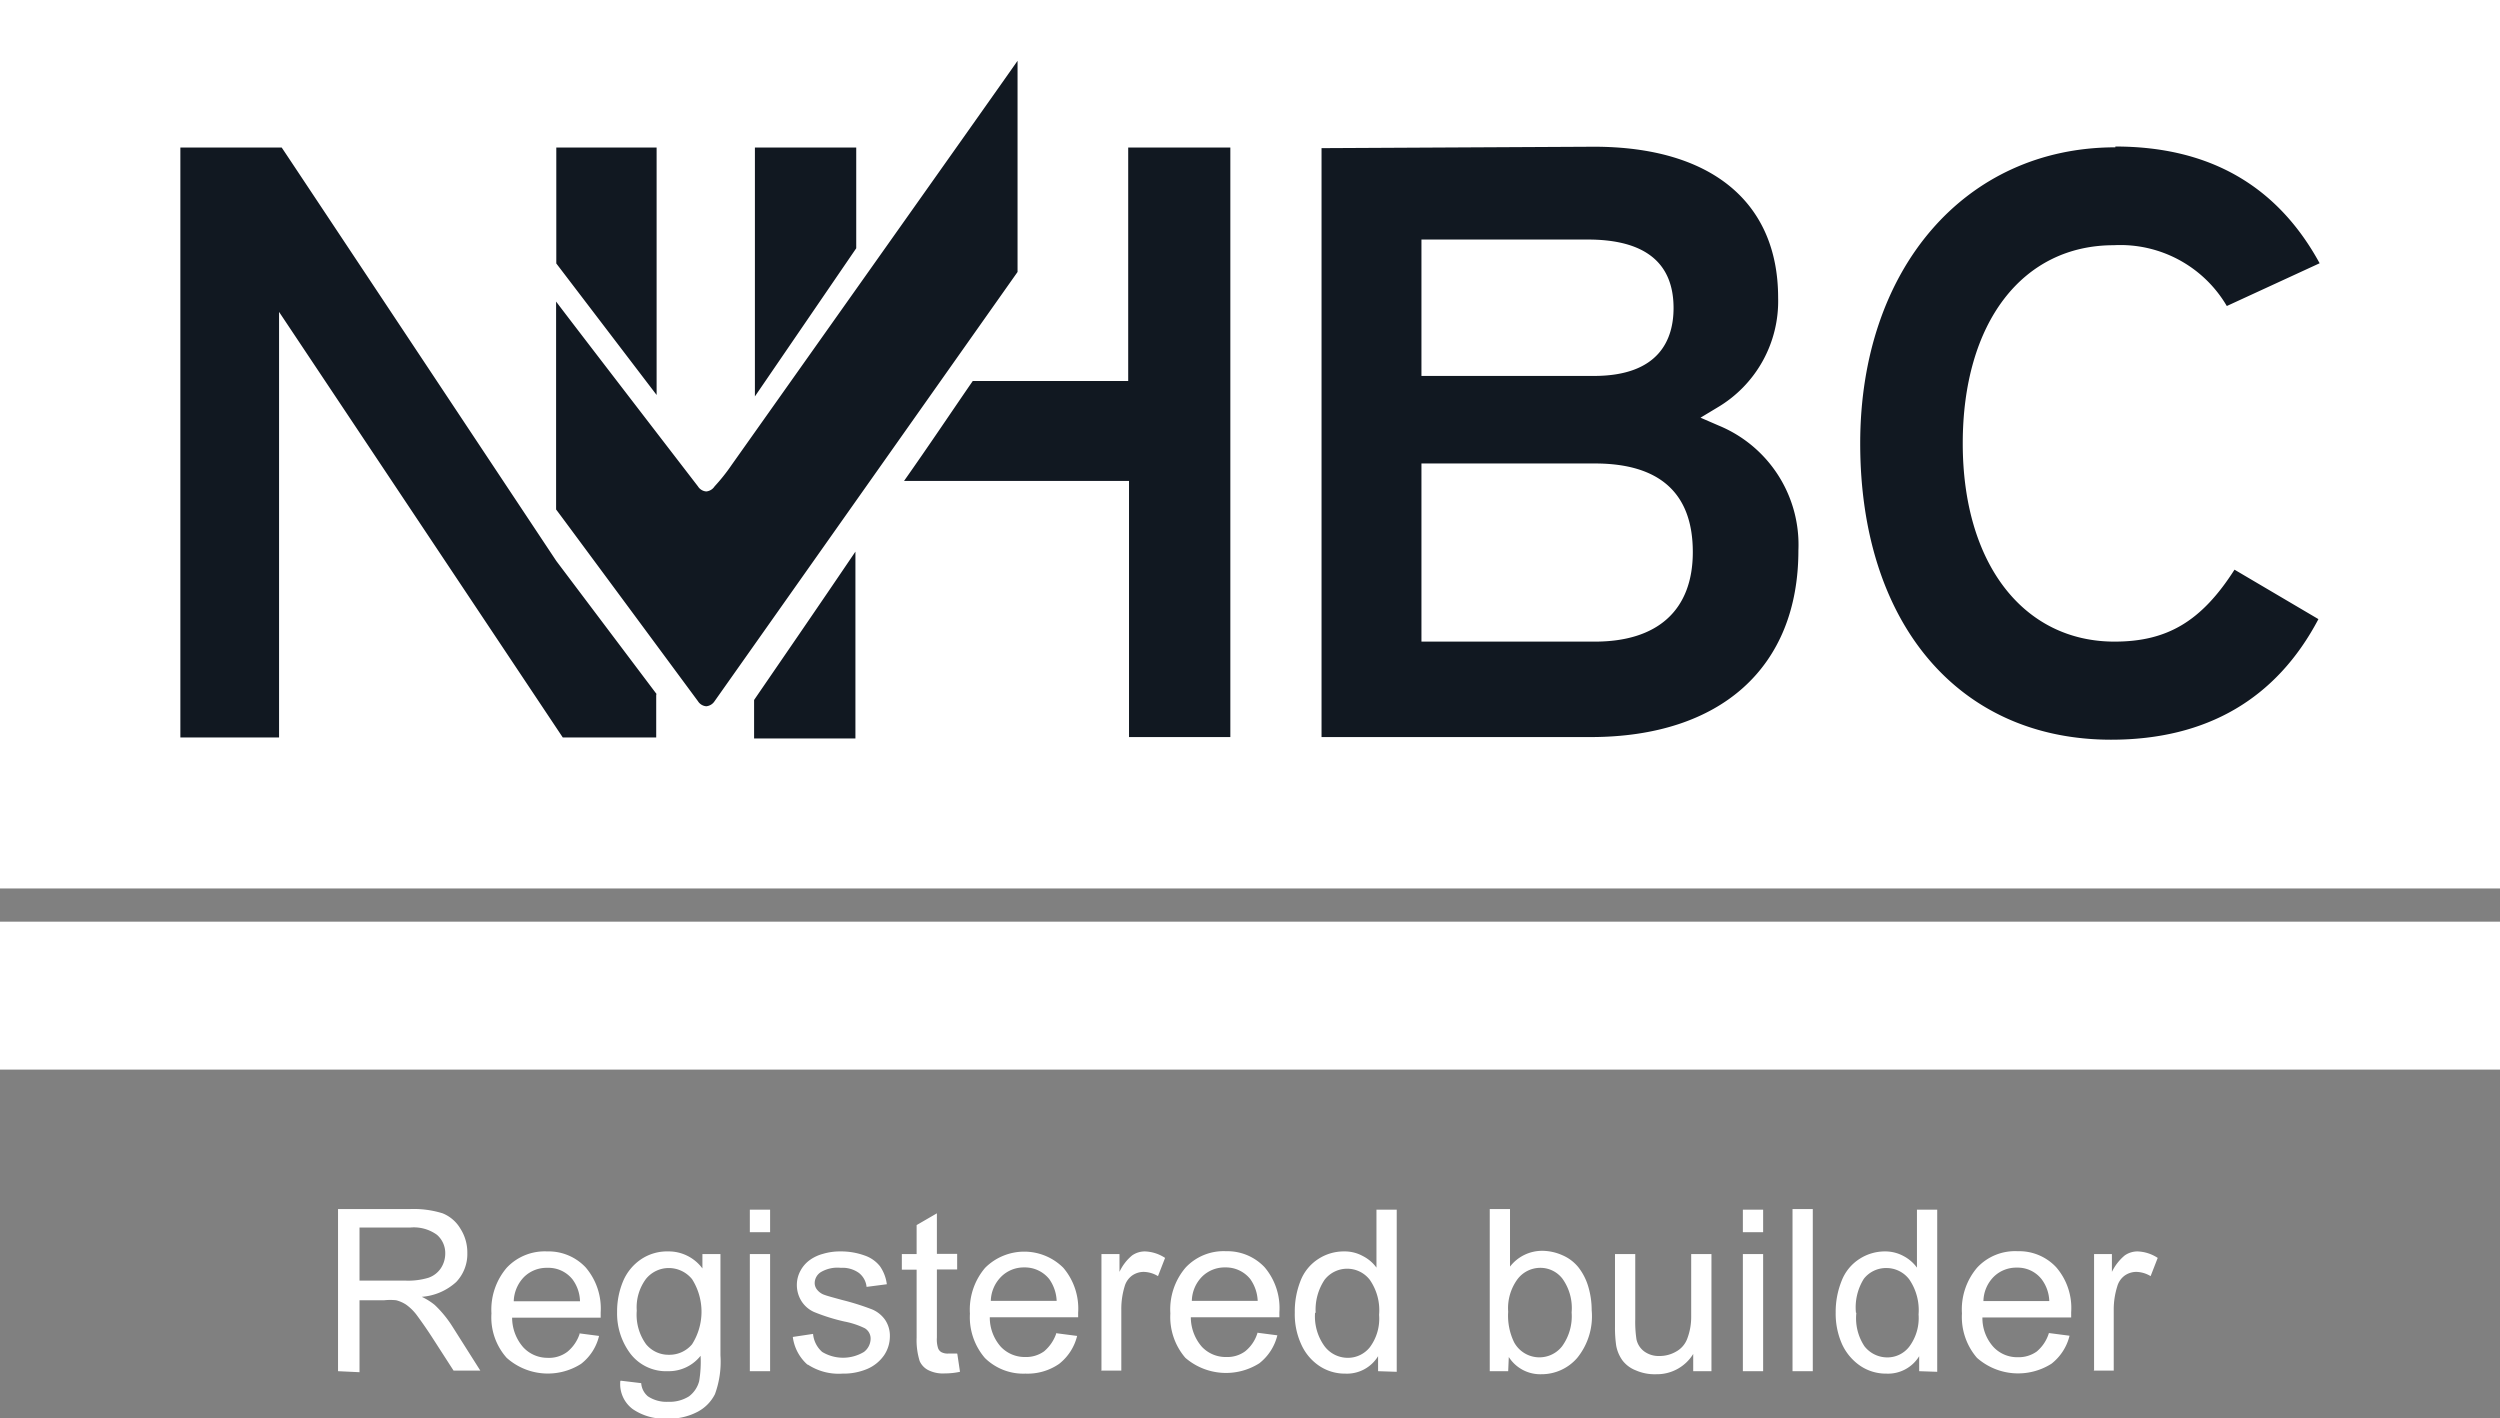 <svg xmlns="http://www.w3.org/2000/svg" width="123.36" height="69.99" viewBox="0 0 123.36 69.99" preserveAspectRatio="xMinYMid" aria-hidden="true" focusable="false"><rect x="0" y="0" width="123.36" height="69.99" fill="#808080" stroke="none"/><path d="M0,43.84H123.36V0H0Zm0,8.94H123.36v-7.3H0ZM16.68,67.66v-8h3.54a4.8,4.8,0,0,1,1.62.21,1.8,1.8,0,0,1,.88.76,2.18,2.18,0,0,1,.34,1.2,2,2,0,0,1-.55,1.43,2.83,2.83,0,0,1-1.7.73,3.11,3.11,0,0,1,.64.4,5.54,5.54,0,0,1,.87,1.06l1.38,2.18H22.38L21.33,66c-.31-.48-.57-.84-.76-1.1a2.39,2.39,0,0,0-.54-.53,1.67,1.67,0,0,0-.48-.21,2.81,2.81,0,0,0-.59,0H17.74v3.55Zm1.06-4.47H20a3.45,3.45,0,0,0,1.14-.14,1.21,1.21,0,0,0,.62-.48,1.31,1.31,0,0,0,.21-.71,1.19,1.19,0,0,0-.41-.93,1.94,1.94,0,0,0-1.3-.36H17.74Zm10.82,2.6,1,.13a2.46,2.46,0,0,1-.89,1.38A3.05,3.05,0,0,1,25,67a3,3,0,0,1-.75-2.19A3.18,3.18,0,0,1,25,62.56a2.57,2.57,0,0,1,2-.81,2.51,2.51,0,0,1,1.9.79,3.12,3.12,0,0,1,.74,2.22s0,.14,0,.26H25.27a2.23,2.23,0,0,0,.54,1.45A1.62,1.62,0,0,0,27,67,1.5,1.5,0,0,0,28,66.7a1.92,1.92,0,0,0,.61-.91m-3.24-1.58h3.25a1.89,1.89,0,0,0-.37-1.08A1.52,1.52,0,0,0,27,62.56a1.58,1.58,0,0,0-1.14.45,1.79,1.79,0,0,0-.51,1.2m5.29,3.92,1,.12a.93.93,0,0,0,.33.65,1.65,1.65,0,0,0,1,.27A1.79,1.79,0,0,0,34,68.9a1.37,1.37,0,0,0,.5-.75,5.78,5.78,0,0,0,.07-1.25,2,2,0,0,1-1.6.76,2.22,2.22,0,0,1-1.86-.86,3.3,3.3,0,0,1-.66-2.06,3.87,3.87,0,0,1,.3-1.53,2.46,2.46,0,0,1,.88-1.07,2.3,2.3,0,0,1,1.34-.39,2.07,2.07,0,0,1,1.69.84v-.71h.89v5a4.67,4.67,0,0,1-.27,1.91,2,2,0,0,1-.87.88A3,3,0,0,1,32.9,70a2.74,2.74,0,0,1-1.68-.47,1.54,1.54,0,0,1-.61-1.39m.81-3.46a2.48,2.48,0,0,0,.46,1.65,1.43,1.43,0,0,0,1.13.52,1.45,1.45,0,0,0,1.14-.52,3,3,0,0,0,0-3.21A1.48,1.48,0,0,0,33,62.57a1.45,1.45,0,0,0-1.12.53,2.35,2.35,0,0,0-.46,1.57M37,60.8h1V59.69H37Zm0,6.86h1V61.88H37Zm2.84-.34a2.77,2.77,0,0,0,1.73.46,3,3,0,0,0,1.22-.23,1.93,1.93,0,0,0,.83-.67,1.67,1.67,0,0,0,.29-.92,1.41,1.41,0,0,0-.24-.84,1.49,1.49,0,0,0-.64-.51,12.59,12.59,0,0,0-1.46-.46c-.48-.13-.77-.21-.87-.25a.78.78,0,0,1-.38-.26.52.52,0,0,1-.12-.34.65.65,0,0,1,.29-.52,1.61,1.61,0,0,1,1-.22,1.39,1.39,0,0,1,.89.25,1,1,0,0,1,.38.69l1-.13a2,2,0,0,0-.34-.89,1.64,1.64,0,0,0-.76-.53,3.43,3.43,0,0,0-1.2-.2,2.91,2.91,0,0,0-.85.12,2,2,0,0,0-.63.29,1.56,1.56,0,0,0-.48.54,1.47,1.47,0,0,0-.18.71,1.5,1.5,0,0,0,.22.78,1.42,1.42,0,0,0,.63.55,9.42,9.42,0,0,0,1.5.47,4,4,0,0,1,1,.33.59.59,0,0,1,.29.52.83.83,0,0,1-.33.65,2,2,0,0,1-2.06,0,1.34,1.34,0,0,1-.45-.89l-1,.15a2.2,2.2,0,0,0,.75,1.39m7.37-.54.13.87a3.55,3.55,0,0,1-.75.08,1.61,1.61,0,0,1-.83-.17.92.92,0,0,1-.41-.44A3.47,3.47,0,0,1,45.23,66V62.65H44.5v-.77h.73V60.45l1-.58v2h1v.77h-1V66a1.42,1.42,0,0,0,.06.53.38.38,0,0,0,.16.19.66.66,0,0,0,.34.07l.44,0m4.92-1,1,.13a2.51,2.51,0,0,1-.89,1.38,2.74,2.74,0,0,1-1.66.48,2.7,2.7,0,0,1-2-.77,3.09,3.09,0,0,1-.74-2.19,3.18,3.18,0,0,1,.75-2.26,2.73,2.73,0,0,1,3.86,0,3.11,3.11,0,0,1,.73,2.22V65H48.84a2.18,2.18,0,0,0,.54,1.45,1.62,1.62,0,0,0,1.21.51,1.51,1.51,0,0,0,.93-.28,2,2,0,0,0,.61-.91m-3.24-1.58h3.25a2,2,0,0,0-.37-1.08,1.54,1.54,0,0,0-1.23-.57A1.58,1.58,0,0,0,49.4,63a1.75,1.75,0,0,0-.51,1.2m5.46,3.45V61.88h.89v.88a2.32,2.32,0,0,1,.62-.81,1.1,1.1,0,0,1,.63-.2,1.93,1.93,0,0,1,1,.32l-.35.9a1.41,1.41,0,0,0-.71-.21,1,1,0,0,0-.58.19,1,1,0,0,0-.36.54,3.79,3.79,0,0,0-.16,1.14v3h-1m7.7-1.87,1,.13a2.51,2.51,0,0,1-.89,1.38A3.07,3.07,0,0,1,58.49,67a3.09,3.09,0,0,1-.74-2.19,3.18,3.18,0,0,1,.75-2.26,2.57,2.57,0,0,1,2-.81,2.53,2.53,0,0,1,1.9.79,3.11,3.11,0,0,1,.73,2.22V65H58.76a2.23,2.23,0,0,0,.54,1.45,1.61,1.61,0,0,0,1.22.51,1.48,1.48,0,0,0,.92-.28,1.85,1.85,0,0,0,.61-.91m-3.24-1.58h3.25a2,2,0,0,0-.37-1.08,1.54,1.54,0,0,0-1.23-.57,1.58,1.58,0,0,0-1.14.45,1.75,1.75,0,0,0-.51,1.2M68,67.66v-.74a1.8,1.8,0,0,1-1.62.86,2.26,2.26,0,0,1-1.28-.38,2.51,2.51,0,0,1-.89-1.06,3.55,3.55,0,0,1-.32-1.57,4.09,4.09,0,0,1,.28-1.56,2.24,2.24,0,0,1,.87-1.08,2.3,2.3,0,0,1,1.29-.38,1.85,1.85,0,0,1,.92.23,1.87,1.87,0,0,1,.67.57V59.69h1v8Zm-3.11-2.88a2.5,2.5,0,0,0,.47,1.65A1.43,1.43,0,0,0,66.5,67a1.38,1.38,0,0,0,1.1-.53,2.36,2.36,0,0,0,.45-1.59,2.63,2.63,0,0,0-.46-1.73,1.41,1.41,0,0,0-2.23,0A2.66,2.66,0,0,0,64.92,64.78Zm9.53,2.88h-.91v-8h1v2.84a2,2,0,0,1,1.59-.78,2.48,2.48,0,0,1,1,.22,2.05,2.05,0,0,1,.79.6,2.87,2.87,0,0,1,.48.94,4.09,4.09,0,0,1,.17,1.17A3.26,3.26,0,0,1,77.83,67a2.32,2.32,0,0,1-1.77.81,1.84,1.84,0,0,1-1.61-.85Zm0-2.93a3,3,0,0,0,.29,1.5,1.42,1.42,0,0,0,2.37.2,2.52,2.52,0,0,0,.47-1.67,2.48,2.48,0,0,0-.45-1.66A1.37,1.37,0,0,0,76,62.56a1.41,1.41,0,0,0-1.12.56A2.42,2.42,0,0,0,74.42,64.73Zm9.13,2.93v-.85a2.1,2.1,0,0,1-1.83,1,2.3,2.3,0,0,1-1-.19,1.51,1.51,0,0,1-.66-.49,1.8,1.8,0,0,1-.31-.73,6.05,6.05,0,0,1-.06-.91V61.88h1v3.21a5.75,5.75,0,0,0,.06,1,1,1,0,0,0,.39.6,1.2,1.2,0,0,0,.74.22,1.61,1.61,0,0,0,.83-.22,1.2,1.2,0,0,0,.54-.62A3,3,0,0,0,83.45,65V61.88h1v5.78h-.89M86,60.8h1V59.69H86Zm0,6.86h1V61.88H86Zm2.45,0h1v-8h-1Zm6.25,0v-.74a1.8,1.8,0,0,1-1.62.86,2.26,2.26,0,0,1-1.28-.38,2.61,2.61,0,0,1-.9-1.06,3.7,3.7,0,0,1-.32-1.57,4.09,4.09,0,0,1,.29-1.56,2.24,2.24,0,0,1,.87-1.08A2.3,2.3,0,0,1,93,61.75a1.89,1.89,0,0,1,.93.23,1.92,1.92,0,0,1,.66.57V59.69h1v8Zm-3.1-2.88A2.5,2.5,0,0,0,92,66.43a1.43,1.43,0,0,0,1.12.55,1.36,1.36,0,0,0,1.09-.53,2.36,2.36,0,0,0,.46-1.59,2.69,2.69,0,0,0-.46-1.73,1.41,1.41,0,0,0-1.14-.56,1.39,1.39,0,0,0-1.1.53A2.66,2.66,0,0,0,91.58,64.78Zm9.52,1,1,.13a2.51,2.51,0,0,1-.89,1.38A3.07,3.07,0,0,1,97.55,67a3.09,3.09,0,0,1-.74-2.19,3.18,3.18,0,0,1,.75-2.26,2.55,2.55,0,0,1,2-.81,2.5,2.5,0,0,1,1.9.79,3.07,3.07,0,0,1,.74,2.22s0,.14,0,.26H97.82a2.13,2.13,0,0,0,.54,1.45,1.6,1.6,0,0,0,1.21.51,1.53,1.53,0,0,0,.93-.28,1.91,1.91,0,0,0,.6-.91m-3.23-1.58h3.25a1.89,1.89,0,0,0-.38-1.08,1.5,1.5,0,0,0-1.22-.57,1.58,1.58,0,0,0-1.14.45,1.75,1.75,0,0,0-.51,1.2m5.46,3.45V61.88h.88v.88a2.45,2.45,0,0,1,.63-.81,1.1,1.1,0,0,1,.63-.2,1.93,1.93,0,0,1,1,.32l-.35.9a1.41,1.41,0,0,0-.71-.21,1,1,0,0,0-.58.19,1,1,0,0,0-.36.54,3.78,3.78,0,0,0-.17,1.14v3h-1" fill="#fff" fill-rule="evenodd"/><path d="M27.45,7.28H32.4V19.49L27.45,13V7.28m9.76,27.26c1.19-1.74,3.06-4.45,5-7.32v9.22h-5v-1.9M50.21,3c-.59.86-14.1,19.93-14.1,19.93A9.2,9.2,0,0,1,35.26,24a.55.55,0,0,1-.41.25.53.53,0,0,1-.41-.25s-6.45-8.38-7-9.12V25.14c.07.08,7,9.46,7,9.46a.53.53,0,0,0,.41.25.55.55,0,0,0,.41-.25L50.21,13.42V3m15,4.31V36.37H78.48c6.43,0,10.26-3.44,10.26-9.21A6.36,6.36,0,0,0,84.81,21l-.9-.39.83-.5a6.09,6.09,0,0,0,3-5.42c0-4.73-3.32-7.45-9.09-7.45ZM70.14,18V11.82h8.21c2.8,0,4.23,1.13,4.23,3.38,0,1.53-.69,3.35-3.93,3.35H70.14Zm0,13.12V22.87H78.7c3.2,0,4.83,1.47,4.83,4.37s-1.77,4.42-4.83,4.42H70.14ZM104.38,7.23c4.66,0,8,1.95,10.08,5.76l-4.58,2.11a6.09,6.09,0,0,0-5.58-3c-4.52,0-7.45,3.84-7.45,9.78s3,9.78,7.49,9.78c2.6,0,4.29-1,5.92-3.55l4.14,2.44c-2.07,3.93-5.51,5.95-10.23,5.95-7.52,0-12.38-5.74-12.38-14.62,0-8.61,5.18-14.61,12.59-14.61m-72,27v2.12H27.77l-14-21,0,21H8.9V7.28h5c.3.44,13.55,20.4,13.55,20.4l4.95,6.57m9.85-22-5,7.31V7.28h5v4.93M60.71,7.28V36.37h-5V23.73H44.61C45.83,22,47,20.25,48,18.8h7.67V7.28h5" fill="#111821" fill-rule="evenodd"/></svg>
